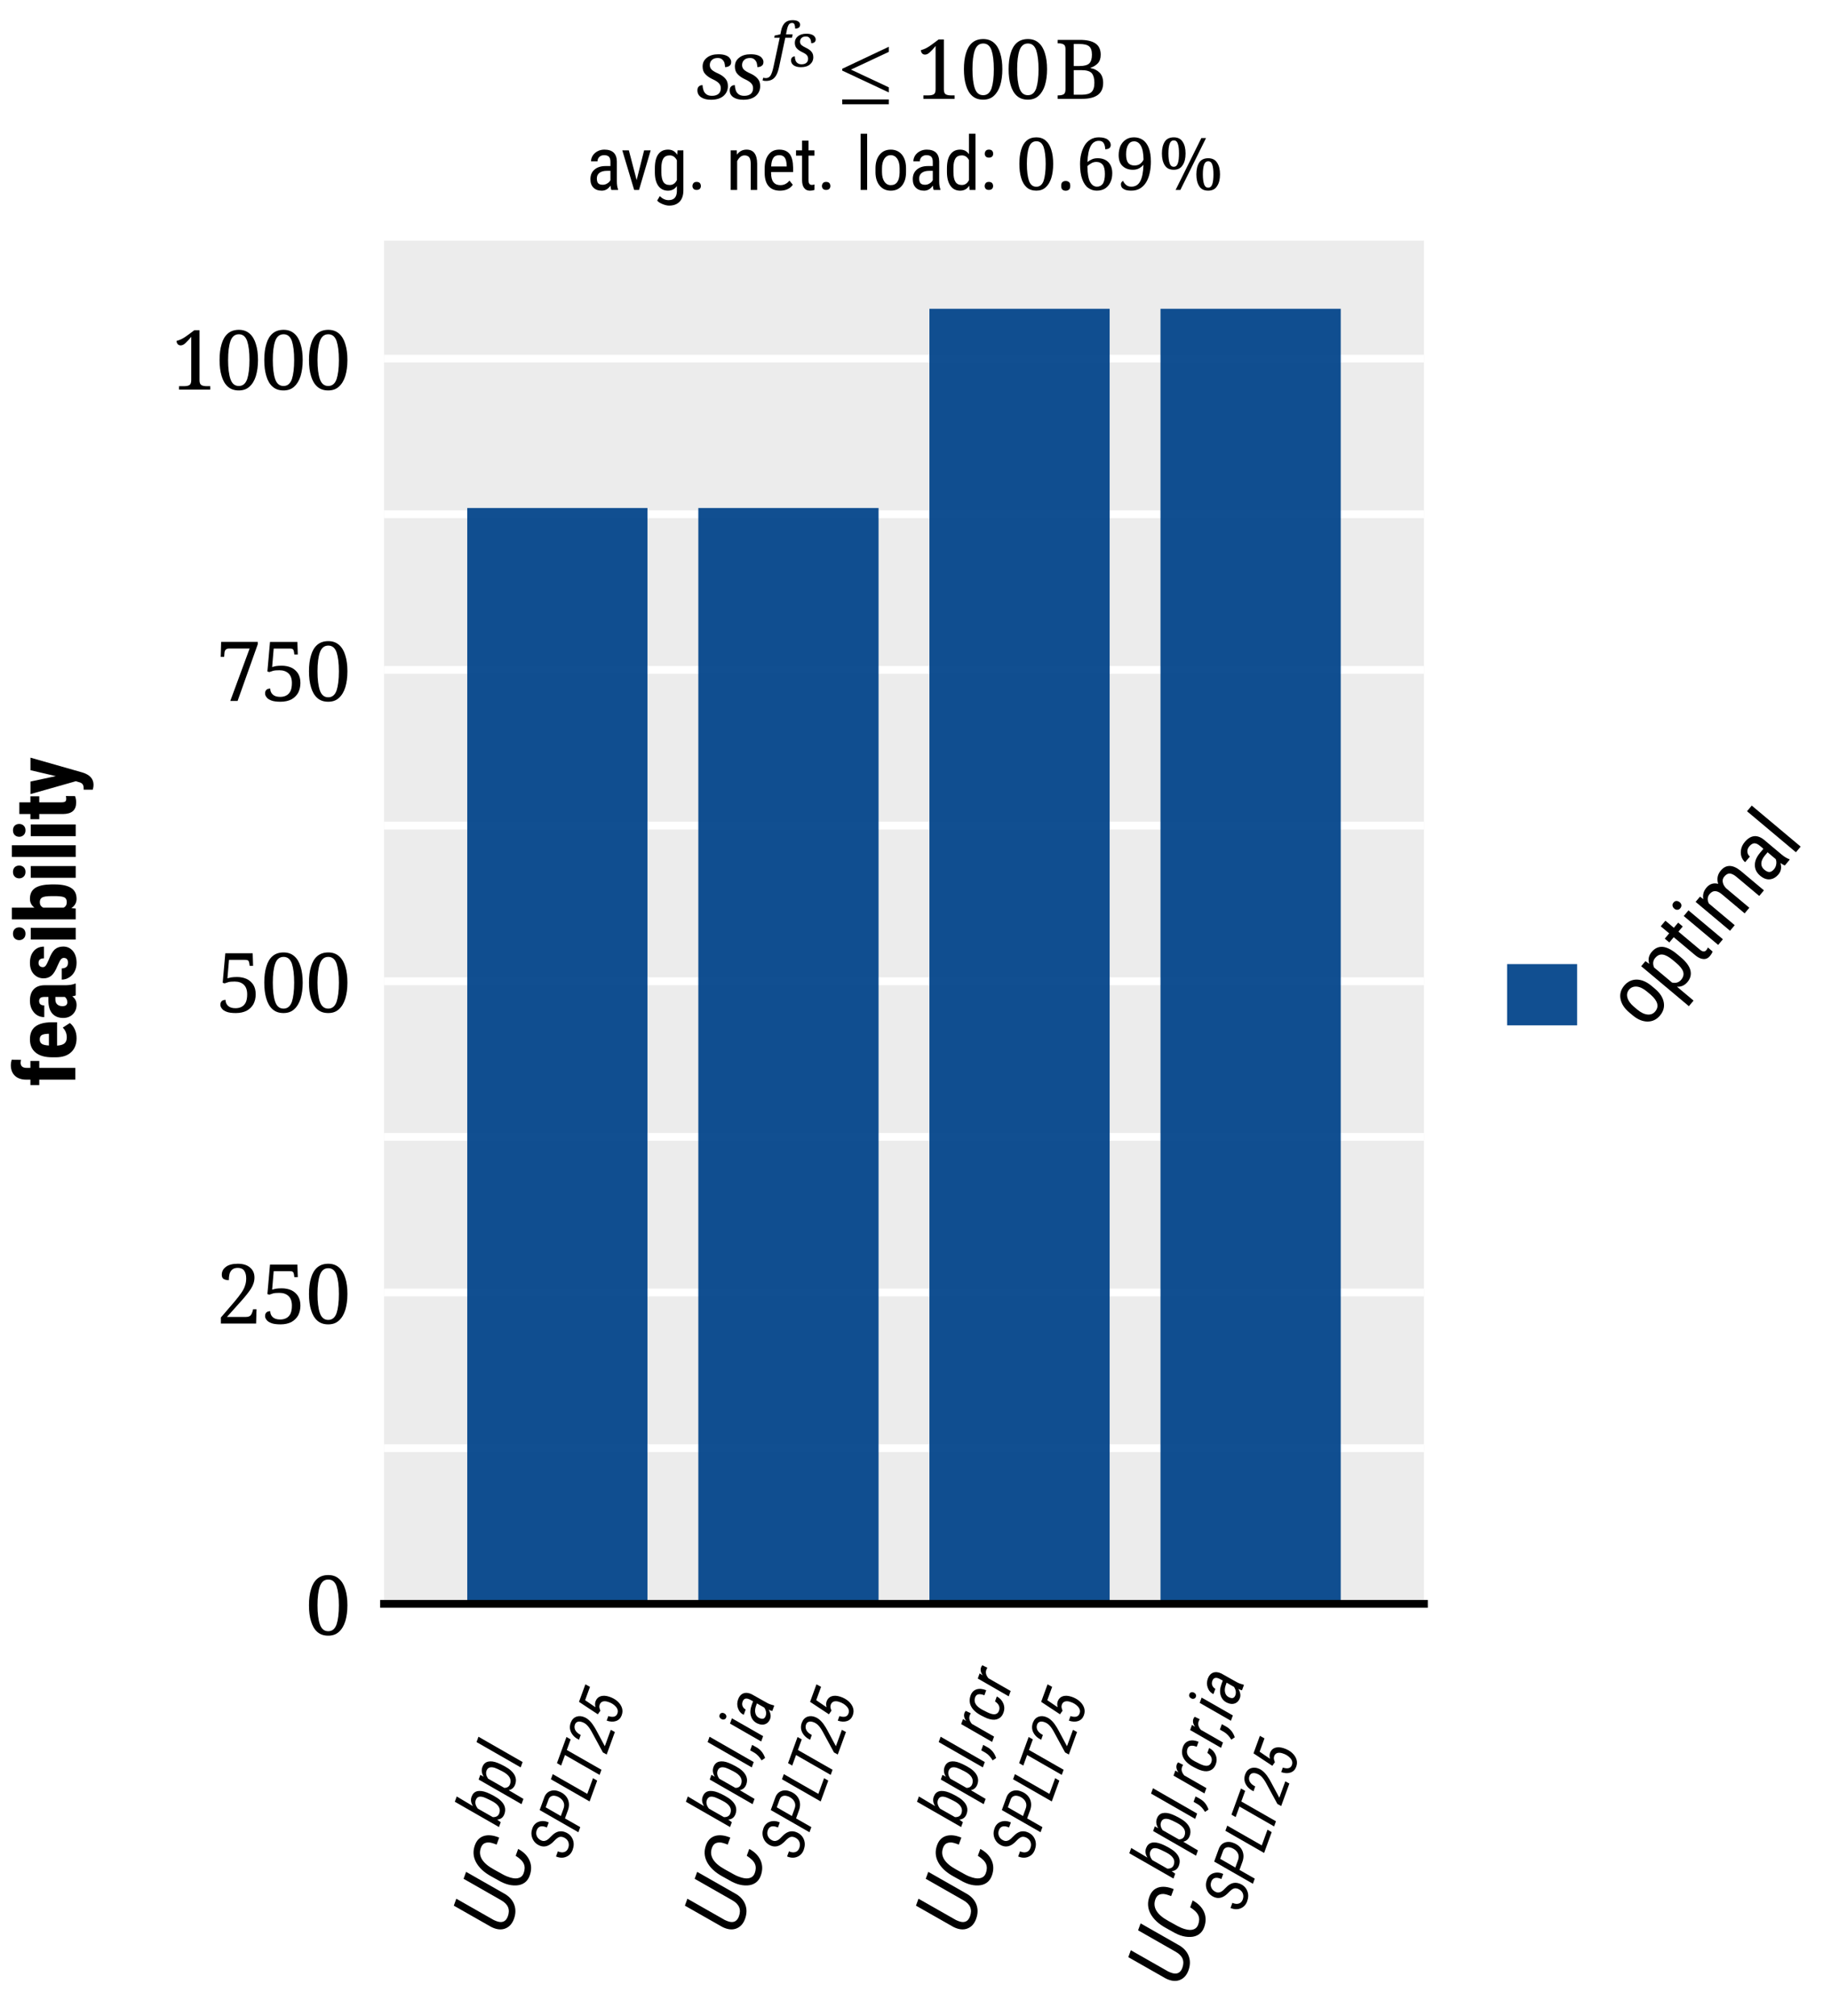 <?xml version="1.0" encoding="utf-8" standalone="no"?>
<!DOCTYPE svg PUBLIC "-//W3C//DTD SVG 1.1//EN"
  "http://www.w3.org/Graphics/SVG/1.1/DTD/svg11.dtd">
<svg xmlns:xlink="http://www.w3.org/1999/xlink" width="188.261pt" height="207.278pt" viewBox="0 0 188.261 207.278" xmlns="http://www.w3.org/2000/svg" version="1.1">
 <defs>
  <style type="text/css">*{stroke-linejoin: round; stroke-linecap: butt}</style>
 </defs>
 <g id="figure_1">
  <g id="patch_1">
   <path d="M 0 207.278 
L 188.261 207.278 
L 188.261 0 
L 0 0 
z
" style="fill: #ffffff"/>
  </g>
  <g id="axes_1">
   <g id="patch_2">
    <path d="M 39.487 164.928 
L 146.407 164.928 
L 146.407 24.744 
L 39.487 24.744 
z
" style="fill: #ececec"/>
   </g>
   <g id="matplotlib.axis_1">
    <g id="xtick_1">
     <g id="text_1">
      <!-- $\sgfs\leq\qty{100}{\byte}$ -->
      <g transform="translate(71.502 10.164) scale(0.09 -0.09)">
       <defs>
        <path id="NotoMathMI-41" d="M 1094 -64 
C 1466 -64 1754 20 1971 200 
C 2176 379 2285 609 2285 892 
C 2285 1116 2227 1290 2099 1431 
C 1978 1571 1805 1688 1594 1784 
C 1389 1873 1242 1963 1152 2046 
C 1056 2136 1011 2245 1011 2380 
C 1011 2521 1062 2643 1158 2733 
C 1254 2829 1395 2874 1568 2874 
C 1702 2874 1792 2848 1875 2778 
C 1946 2720 2010 2630 2042 2533 
C 2067 2437 2086 2329 2086 2233 
C 2221 2233 2317 2265 2394 2322 
C 2477 2380 2515 2469 2515 2591 
C 2515 2681 2490 2765 2419 2854 
C 2362 2944 2266 3008 2131 3059 
C 1997 3110 1830 3136 1619 3136 
C 1280 3136 1011 3059 806 2893 
C 602 2732 506 2527 506 2276 
C 506 2046 570 1866 698 1738 
C 826 1597 992 1482 1203 1385 
C 1414 1289 1562 1193 1651 1097 
C 1741 1001 1786 885 1786 750 
C 1786 571 1728 436 1619 346 
C 1510 256 1357 212 1165 212 
C 1005 212 877 244 781 313 
C 685 383 608 478 570 593 
C 531 708 506 828 506 962 
C 461 962 410 962 352 943 
C 294 918 237 879 205 828 
C 160 777 141 693 141 590 
C 141 385 230 225 403 109 
C 576 -6 806 -64 1094 -64 
z
" transform="scale(0.016)"/>
        <path id="NotoSerif-Italic-66" d="M -525 -1536 
C -294 -1536 -90 -1491 90 -1401 
C 269 -1312 422 -1157 550 -944 
C 678 -726 781 -424 864 -45 
L 1530 3088 
L 2246 3088 
L 2317 3456 
L 1606 3456 
L 1690 3870 
C 1741 4141 1811 4342 1894 4478 
C 1978 4608 2099 4672 2259 4672 
C 2394 4672 2483 4614 2522 4491 
C 2566 4374 2586 4233 2586 4070 
C 2758 4070 2886 4103 2982 4174 
C 3072 4245 3117 4349 3117 4491 
C 3117 4632 3046 4749 2906 4840 
C 2771 4924 2566 4969 2291 4969 
C 1939 4969 1670 4866 1472 4671 
C 1280 4465 1146 4180 1075 3813 
L 1005 3457 
L 390 3321 
L 352 3088 
L 934 3088 
L 262 -50 
C 166 -481 64 -783 -51 -964 
C -173 -1143 -333 -1233 -544 -1233 
C -589 -1233 -640 -1233 -704 -1220 
C -755 -1214 -806 -1201 -838 -1194 
L -896 -1486 
C -851 -1499 -794 -1511 -730 -1524 
C -653 -1530 -589 -1536 -525 -1536 
z
" transform="scale(0.016)"/>
        <path id="NotoSerif-Italic-73" d="M 1216 -64 
C 1626 -64 1946 32 2189 233 
C 2419 433 2541 684 2541 1001 
C 2541 1253 2470 1454 2330 1608 
C 2195 1763 2010 1893 1773 2003 
C 1549 2106 1389 2209 1280 2299 
C 1171 2404 1120 2520 1120 2668 
C 1120 2829 1178 2965 1286 3069 
C 1395 3172 1549 3223 1741 3223 
C 1888 3223 1997 3191 2086 3114 
C 2163 3049 2227 2959 2266 2842 
C 2298 2739 2317 2623 2317 2507 
C 2464 2507 2586 2539 2669 2610 
C 2752 2674 2797 2771 2797 2906 
C 2797 3003 2765 3101 2688 3198 
C 2624 3294 2515 3372 2368 3430 
C 2221 3488 2035 3520 1798 3520 
C 1421 3520 1126 3430 896 3248 
C 678 3068 563 2836 563 2557 
C 563 2299 634 2092 774 1950 
C 915 1795 1101 1666 1338 1556 
C 1574 1446 1741 1343 1837 1233 
C 1933 1124 1984 994 1984 846 
C 1984 646 1920 496 1798 400 
C 1677 297 1504 245 1293 245 
C 1120 245 973 284 870 361 
C 755 438 678 543 634 672 
C 589 801 563 943 563 1092 
C 512 1092 454 1079 397 1059 
C 333 1040 275 995 230 930 
C 186 872 160 781 160 665 
C 160 439 256 265 448 129 
C 640 0 896 -64 1216 -64 
z
" transform="scale(0.016)"/>
        <path id="txsys-14" d="M 3673 451 
L 3673 809 
L 1010 2057 
L 3673 3305 
L 3673 3664 
L 396 2115 
L 396 1987 
L 3673 451 
z
M 3673 -381 
L 3673 -42 
L 396 -42 
L 396 -381 
L 3673 -381 
z
" transform="scale(0.016)"/>
        <path id="NotoSerif-Regular-31" d="M 614 0 
L 3053 0 
L 3053 271 
L 2739 271 
C 2592 271 2470 297 2368 348 
C 2266 406 2214 536 2214 736 
L 2214 4640 
L 1805 4640 
L 1357 4303 
C 1146 4142 973 4031 832 3960 
C 685 3888 550 3837 422 3805 
C 422 3701 454 3618 512 3553 
C 570 3489 646 3456 742 3456 
C 870 3456 998 3521 1126 3644 
C 1261 3767 1408 3928 1568 4129 
L 1568 736 
C 1568 536 1517 406 1414 348 
C 1312 297 1190 271 1043 271 
L 614 271 
L 614 0 
z
" transform="scale(0.016)"/>
        <path id="NotoSerif-Regular-30" d="M 1792 -64 
C 2131 -64 2406 32 2624 232 
C 2848 432 3014 710 3123 1058 
C 3232 1419 3290 1833 3290 2310 
C 3290 2787 3238 3201 3123 3562 
C 3021 3910 2854 4189 2630 4382 
C 2406 4575 2131 4672 1798 4672 
C 1446 4672 1158 4575 934 4382 
C 710 4189 550 3917 448 3562 
C 339 3207 288 2794 288 2317 
C 288 1840 339 1419 448 1065 
C 550 710 710 432 934 232 
C 1158 32 1440 -64 1792 -64 
z
M 1792 284 
C 1478 284 1261 464 1139 820 
C 1018 1174 954 1671 954 2310 
C 954 2950 1018 3446 1139 3794 
C 1267 4150 1485 4324 1798 4324 
C 2106 4324 2317 4150 2445 3794 
C 2560 3446 2624 2950 2624 2310 
C 2624 1671 2560 1174 2445 820 
C 2317 464 2106 284 1792 284 
z
" transform="scale(0.016)"/>
        <path id="NotoSerif-Regular-42" d="M 243 0 
L 2150 0 
C 3245 0 3795 411 3795 1239 
C 3795 1580 3706 1850 3520 2042 
C 3334 2229 3098 2351 2810 2402 
L 2810 2428 
C 3034 2500 3226 2616 3379 2778 
C 3526 2934 3603 3154 3603 3446 
C 3603 3842 3469 4140 3200 4322 
C 2925 4516 2515 4608 1958 4608 
L 243 4608 
L 243 4337 
L 326 4337 
C 467 4337 589 4311 691 4259 
C 800 4208 851 4085 851 3898 
L 851 735 
C 851 535 800 406 698 348 
C 595 297 474 271 326 271 
L 243 271 
L 243 0 
z
M 1939 2563 
L 1498 2563 
L 1498 4285 
L 1926 4285 
C 2291 4285 2547 4227 2694 4104 
C 2842 3987 2918 3765 2918 3446 
C 2918 3135 2848 2907 2714 2771 
C 2573 2635 2317 2563 1939 2563 
z
M 2118 322 
L 1498 322 
L 1498 2240 
L 2131 2240 
C 2509 2240 2765 2156 2906 2003 
C 3040 1836 3110 1592 3110 1259 
C 3110 919 3034 675 2886 534 
C 2739 393 2483 322 2118 322 
z
" transform="scale(0.016)"/>
       </defs>
       <use xlink:href="#NotoMathMI-41" transform="scale(1.015)"/>
       <use xlink:href="#NotoMathMI-41" transform="translate(36.868 0) scale(1.015)"/>
       <use xlink:href="#NotoSerif-Italic-66" transform="translate(86.342 36.851) scale(0.667)"/>
       <use xlink:href="#NotoSerif-Italic-73" transform="translate(107.552 36.851) scale(0.667)"/>
       <use xlink:href="#txsys-14" transform="translate(161.285 0) scale(1.015)"/>
       <use xlink:href="#NotoSerif-Regular-31" transform="translate(251.456 0) scale(0.914)"/>
       <use xlink:href="#NotoSerif-Regular-30" transform="translate(302.53 0) scale(0.914)"/>
       <use xlink:href="#NotoSerif-Regular-30" transform="translate(353.605 0) scale(0.914)"/>
       <use xlink:href="#NotoSerif-Regular-42" transform="translate(410.319 0) scale(0.914)"/>
      </g>
      <!-- {\scalefont{.88}avg. net. load: $\qty{0.69}{\percent}$} -->
      <g transform="translate(60.277 19.532) scale(0.09 -0.09)">
       <defs>
        <path id="RobotoCondensed-Regular-61" d="M 2150 0 
L 2726 0 
L 2726 51 
C 2656 244 2624 469 2624 732 
L 2624 2441 
C 2618 2775 2528 3026 2349 3199 
C 2163 3373 1901 3456 1555 3456 
C 1344 3456 1152 3411 979 3321 
C 806 3231 666 3109 563 2954 
C 461 2794 410 2626 410 2453 
L 966 2453 
C 966 2601 1018 2730 1126 2833 
C 1229 2929 1363 2981 1530 2981 
C 1715 2981 1850 2936 1939 2851 
C 2029 2760 2074 2612 2074 2410 
L 2074 2048 
L 1664 2048 
C 1261 2048 941 1946 710 1746 
C 474 1547 358 1271 358 925 
C 358 610 442 373 614 199 
C 787 26 1024 -64 1331 -64 
C 1632 -64 1882 80 2080 372 
C 2093 198 2118 71 2150 0 
z
M 1414 443 
C 1229 443 1101 488 1024 572 
C 947 655 909 797 909 989 
C 909 1194 986 1354 1139 1470 
C 1286 1579 1498 1637 1760 1637 
L 2074 1637 
L 2074 835 
C 2016 726 1926 630 1805 559 
C 1683 482 1549 443 1414 443 
z
" transform="scale(0.016)"/>
        <path id="RobotoCondensed-Regular-76" d="M 1370 842 
L 704 3392 
L 141 3392 
L 1158 0 
L 1574 0 
L 2573 3392 
L 2010 3392 
L 1370 842 
z
" transform="scale(0.016)"/>
        <path id="RobotoCondensed-Regular-67" d="M 301 1850 
L 301 1471 
C 307 976 410 597 608 334 
C 806 71 1075 -64 1427 -64 
C 1754 -64 2010 71 2189 334 
L 2189 -114 
C 2176 -621 1939 -875 1478 -875 
C 1203 -875 954 -759 723 -531 
L 499 -914 
C 602 -1036 755 -1132 966 -1216 
C 1171 -1299 1357 -1344 1523 -1344 
C 1907 -1344 2208 -1229 2426 -1003 
C 2637 -778 2746 -456 2746 -38 
L 2746 3392 
L 2246 3392 
L 2214 3013 
C 2042 3308 1779 3456 1434 3456 
C 1062 3456 781 3321 589 3051 
C 397 2782 301 2383 301 1850 
z
M 858 1535 
L 858 1876 
C 858 2242 915 2518 1030 2698 
C 1139 2872 1325 2962 1581 2962 
C 1843 2962 2042 2820 2189 2544 
L 2189 848 
C 2054 565 1850 424 1574 424 
C 1318 424 1133 514 1024 694 
C 915 874 858 1156 858 1535 
z
" transform="scale(0.016)"/>
        <path id="RobotoCondensed-Regular-2e" d="M 448 334 
C 448 238 480 160 538 96 
C 595 32 685 0 806 0 
C 928 0 1018 32 1082 96 
C 1139 160 1171 238 1171 334 
C 1171 437 1139 520 1082 591 
C 1018 655 928 687 806 687 
C 685 687 595 655 538 584 
C 480 514 448 430 448 334 
z
" transform="scale(0.016)"/>
        <path id="RobotoCondensed-Regular-6e" d="M 934 3392 
L 410 3392 
L 410 0 
L 966 0 
L 966 2467 
C 1037 2615 1126 2730 1235 2827 
C 1344 2917 1466 2962 1600 2962 
C 1779 2962 1914 2904 2003 2795 
C 2086 2685 2131 2493 2131 2229 
L 2131 0 
L 2682 0 
L 2682 2255 
C 2675 3058 2368 3456 1773 3456 
C 1434 3456 1158 3315 947 3026 
L 934 3392 
z
" transform="scale(0.016)"/>
        <path id="RobotoCondensed-Regular-65" d="M 1619 -64 
C 2112 -64 2477 103 2720 443 
L 2432 799 
C 2323 663 2202 566 2080 509 
C 1958 443 1811 411 1651 411 
C 1395 411 1197 496 1062 664 
C 928 825 858 1090 858 1459 
L 858 1536 
L 2746 1536 
L 2746 1901 
C 2739 2432 2643 2829 2451 3078 
C 2253 3328 1958 3456 1562 3456 
C 1165 3456 858 3315 640 3026 
C 416 2737 307 2345 307 1837 
L 307 1426 
C 314 938 429 565 653 315 
C 877 64 1197 -64 1619 -64 
z
M 1562 2981 
C 1766 2981 1920 2911 2022 2776 
C 2125 2636 2182 2407 2195 2087 
L 2195 2011 
L 864 2011 
C 877 2343 941 2586 1050 2745 
C 1158 2905 1331 2981 1562 2981 
z
" transform="scale(0.016)"/>
        <path id="RobotoCondensed-Regular-74" d="M 1139 4224 
L 589 4224 
L 589 3392 
L 70 3392 
L 70 2942 
L 589 2942 
L 589 835 
C 589 546 646 328 762 173 
C 877 13 1043 -64 1261 -64 
C 1395 -64 1523 -45 1645 0 
L 1651 469 
C 1574 443 1498 430 1427 430 
C 1318 430 1248 469 1203 540 
C 1158 610 1139 707 1139 842 
L 1139 2942 
L 1645 2942 
L 1645 3392 
L 1139 3392 
L 1139 4224 
z
" transform="scale(0.016)"/>
        <path id="RobotoCondensed-Regular-6c" d="M 1011 0 
L 1011 4818 
L 454 4818 
L 454 0 
L 1011 0 
z
" transform="scale(0.016)"/>
        <path id="RobotoCondensed-Regular-6f" d="M 294 1857 
L 294 1484 
C 301 1009 429 630 666 353 
C 902 77 1216 -64 1606 -64 
C 2003 -64 2323 77 2560 366 
C 2797 655 2912 1041 2912 1535 
L 2912 1889 
C 2906 2371 2784 2756 2547 3039 
C 2310 3315 1990 3456 1600 3456 
C 1210 3456 890 3315 653 3026 
C 416 2737 294 2351 294 1857 
z
M 851 1535 
L 851 1857 
C 851 2203 922 2480 1056 2679 
C 1190 2878 1376 2981 1600 2981 
C 1830 2981 2016 2878 2157 2679 
C 2291 2480 2362 2203 2362 1857 
L 2362 1471 
C 2342 764 2093 411 1606 411 
C 1376 411 1190 514 1056 713 
C 922 912 851 1182 851 1535 
z
" transform="scale(0.016)"/>
        <path id="RobotoCondensed-Regular-64" d="M 294 1850 
L 294 1503 
C 301 1009 403 623 602 347 
C 800 71 1075 -64 1427 -64 
C 1766 -64 2022 80 2202 366 
L 2234 0 
L 2739 0 
L 2739 4818 
L 2182 4818 
L 2182 3065 
C 2003 3328 1754 3456 1427 3456 
C 1062 3456 787 3321 589 3045 
C 390 2769 294 2371 294 1850 
z
M 851 1535 
L 851 1876 
C 851 2242 909 2518 1024 2698 
C 1133 2872 1318 2962 1574 2962 
C 1837 2962 2042 2827 2182 2557 
L 2182 842 
C 2048 565 1843 424 1568 424 
C 1318 424 1133 514 1024 694 
C 909 874 851 1156 851 1535 
z
" transform="scale(0.016)"/>
        <path id="RobotoCondensed-Regular-3a" d="M 429 334 
C 429 238 461 160 518 96 
C 576 32 666 0 787 0 
C 909 0 998 32 1062 96 
C 1120 160 1152 238 1152 334 
C 1152 437 1120 520 1062 591 
C 998 655 909 687 787 687 
C 666 687 576 655 518 584 
C 461 514 429 430 429 334 
z
M 435 3103 
C 435 3006 467 2929 525 2865 
C 582 2801 672 2769 794 2769 
C 915 2769 1005 2801 1069 2865 
C 1126 2929 1158 3006 1158 3103 
C 1158 3206 1126 3289 1069 3360 
C 1005 3424 915 3456 794 3456 
C 672 3456 582 3424 525 3353 
C 467 3283 435 3199 435 3103 
z
" transform="scale(0.016)"/>
        <path id="NotoMathMI-93" d="M 717 -64 
C 813 -64 896 -39 973 19 
C 1050 76 1082 185 1082 326 
C 1082 473 1050 582 973 633 
C 896 691 813 716 717 716 
C 621 716 538 691 461 633 
C 390 582 358 473 358 326 
C 358 185 390 76 461 19 
C 538 -39 621 -64 717 -64 
z
" transform="scale(0.016)"/>
        <path id="NotoSerif-Regular-36" d="M 1875 -64 
C 2163 -64 2413 0 2618 130 
C 2822 266 2982 448 3085 682 
C 3200 915 3251 1181 3251 1487 
C 3251 1901 3136 2226 2906 2466 
C 2669 2699 2355 2816 1965 2816 
C 1754 2816 1574 2784 1434 2713 
C 1280 2642 1158 2565 1050 2481 
C 1069 3101 1165 3569 1331 3889 
C 1498 4202 1741 4363 2061 4363 
C 2266 4363 2413 4293 2496 4145 
C 2579 3998 2624 3826 2624 3615 
C 2950 3615 3117 3743 3117 3999 
C 3117 4172 3027 4332 2854 4467 
C 2682 4601 2413 4672 2061 4672 
C 1779 4672 1536 4608 1318 4479 
C 1114 4356 934 4182 800 3962 
C 666 3736 563 3485 493 3201 
C 422 2924 390 2626 390 2323 
C 390 1756 454 1297 589 942 
C 717 594 896 335 1114 181 
C 1344 13 1594 -64 1875 -64 
z
M 1894 290 
C 1638 290 1434 433 1280 712 
C 1133 992 1050 1461 1043 2110 
C 1126 2202 1242 2286 1382 2364 
C 1517 2449 1670 2487 1837 2487 
C 2086 2487 2272 2403 2406 2234 
C 2534 2065 2598 1792 2598 1421 
C 2598 1025 2534 739 2419 556 
C 2291 381 2118 290 1894 290 
z
" transform="scale(0.016)"/>
        <path id="NotoSerif-Regular-39" d="M 1453 -64 
C 1766 -64 2029 7 2253 149 
C 2470 284 2650 478 2790 716 
C 2925 954 3027 1231 3091 1541 
C 3155 1844 3187 2166 3187 2507 
C 3187 3016 3123 3429 2995 3745 
C 2867 4060 2688 4298 2470 4446 
C 2240 4595 1984 4672 1696 4672 
C 1408 4672 1165 4608 960 4467 
C 755 4339 602 4146 486 3915 
C 384 3671 326 3402 326 3094 
C 326 2664 442 2337 678 2119 
C 915 1901 1216 1792 1587 1792 
C 1811 1792 2003 1837 2157 1927 
C 2310 2018 2432 2121 2528 2231 
C 2509 1575 2413 1089 2240 771 
C 2074 453 1811 291 1459 291 
C 1261 291 1101 342 986 446 
C 864 551 774 668 717 804 
C 672 785 627 752 589 693 
C 544 642 525 577 525 494 
C 525 402 550 318 602 227 
C 659 150 755 79 890 20 
C 1024 -38 1216 -64 1453 -64 
z
M 1728 2173 
C 1478 2173 1293 2249 1171 2403 
C 1050 2556 986 2807 986 3158 
C 986 3536 1050 3824 1178 4016 
C 1299 4222 1472 4317 1696 4317 
C 1946 4317 2144 4190 2291 3934 
C 2445 3677 2528 3261 2534 2691 
C 2477 2556 2381 2435 2246 2326 
C 2112 2224 1939 2173 1728 2173 
z
" transform="scale(0.016)"/>
        <path id="NotoSerif-Regular-25" d="M 1338 1792 
C 1690 1792 1958 1922 2125 2194 
C 2304 2454 2387 2804 2387 3239 
C 2387 3673 2304 4023 2125 4283 
C 1958 4542 1696 4672 1344 4672 
C 973 4672 704 4542 538 4283 
C 371 4023 288 3673 288 3239 
C 288 2804 371 2454 538 2194 
C 704 1922 973 1792 1338 1792 
z
M 1504 0 
L 1926 0 
L 4205 4608 
L 3789 4608 
L 1504 0 
z
M 1338 2057 
C 1165 2057 1043 2161 973 2368 
C 902 2576 864 2869 864 3239 
C 864 3609 902 3894 973 4096 
C 1043 4297 1171 4401 1344 4401 
C 1517 4401 1638 4297 1702 4096 
C 1773 3894 1805 3609 1805 3239 
C 1805 2869 1773 2576 1702 2368 
C 1632 2161 1510 2057 1338 2057 
z
M 4397 -64 
C 4749 -64 5018 65 5184 338 
C 5363 597 5446 947 5446 1382 
C 5446 1817 5363 2168 5184 2427 
C 5018 2686 4755 2816 4403 2816 
C 4032 2816 3763 2686 3597 2427 
C 3430 2168 3347 1817 3347 1382 
C 3347 947 3430 597 3597 338 
C 3763 65 4032 -64 4397 -64 
z
M 4397 200 
C 4224 200 4102 304 4032 511 
C 3962 720 3923 1012 3923 1382 
C 3923 1753 3962 2039 4032 2240 
C 4102 2441 4230 2545 4403 2545 
C 4576 2545 4698 2441 4762 2240 
C 4832 2039 4864 1753 4864 1382 
C 4864 1012 4832 720 4762 511 
C 4691 304 4570 200 4397 200 
z
" transform="scale(0.016)"/>
       </defs>
       <use xlink:href="#RobotoCondensed-Regular-61" transform="scale(0.833)"/>
       <use xlink:href="#RobotoCondensed-Regular-76" transform="translate(39.312 0) scale(0.833)"/>
       <use xlink:href="#RobotoCondensed-Regular-67" transform="translate(74.376 0) scale(0.833)"/>
       <use xlink:href="#RobotoCondensed-Regular-2e" transform="translate(115.354 0) scale(0.833)"/>
       <use xlink:href="#RobotoCondensed-Regular-6e" transform="translate(159.513 0) scale(0.833)"/>
       <use xlink:href="#RobotoCondensed-Regular-65" transform="translate(199.741 0) scale(0.833)"/>
       <use xlink:href="#RobotoCondensed-Regular-74" transform="translate(238.72 0) scale(0.833)"/>
       <use xlink:href="#RobotoCondensed-Regular-2e" transform="translate(263.29 0) scale(0.833)"/>
       <use xlink:href="#RobotoCondensed-Regular-6c" transform="translate(307.449 0) scale(0.833)"/>
       <use xlink:href="#RobotoCondensed-Regular-6f" transform="translate(326.522 0) scale(0.833)"/>
       <use xlink:href="#RobotoCondensed-Regular-61" transform="translate(368.249 0) scale(0.833)"/>
       <use xlink:href="#RobotoCondensed-Regular-64" transform="translate(408.144 0) scale(0.833)"/>
       <use xlink:href="#RobotoCondensed-Regular-3a" transform="translate(449.455 0) scale(0.833)"/>
       <use xlink:href="#NotoSerif-Regular-30" transform="translate(491.115 0) scale(0.804)"/>
       <use xlink:href="#NotoMathMI-93" transform="translate(537.49 0) scale(0.893)"/>
       <use xlink:href="#NotoSerif-Regular-36" transform="translate(559.11 0) scale(0.804)"/>
       <use xlink:href="#NotoSerif-Regular-39" transform="translate(604.055 0) scale(0.804)"/>
       <use xlink:href="#NotoSerif-Regular-25" transform="translate(653.964 0) scale(0.804)"/>
      </g>
     </g>
    </g>
    <g id="xtick_2">
     <g id="text_2">
      <!-- \schedulermoobj[1]{UC}{bpl}{SPLT25} -->
      <g transform="translate(52.058 199.229) rotate(-70) scale(0.09 -0.09)">
       <defs>
        <path id="RobotoCondensed-Italic-55" d="M 3610 4544 
L 3053 4544 
L 2502 1320 
C 2451 1020 2342 798 2182 652 
C 2016 505 1798 435 1536 435 
C 1146 435 934 624 902 996 
C 896 1105 896 1219 909 1341 
L 1453 4544 
L 896 4544 
L 352 1342 
C 301 914 378 569 589 320 
C 800 70 1101 -64 1504 -64 
C 1926 -64 2278 57 2560 312 
C 2835 560 3008 911 3066 1351 
L 3610 4544 
z
" transform="scale(0.016)"/>
        <path id="RobotoCondensed-Italic-43" d="M 3149 1443 
L 2598 1443 
C 2515 1068 2394 803 2227 650 
C 2061 497 1843 428 1568 428 
C 1376 428 1222 498 1114 640 
C 998 775 934 981 915 1258 
C 902 1437 909 1634 941 1851 
L 1069 2658 
C 1146 3148 1286 3511 1491 3760 
C 1696 4002 1952 4116 2266 4116 
C 2426 4116 2554 4078 2650 4001 
C 2746 3917 2810 3814 2854 3679 
C 2893 3545 2906 3345 2899 3082 
L 3462 3082 
C 3482 3563 3386 3935 3187 4204 
C 2982 4474 2688 4608 2298 4608 
C 1830 4608 1440 4441 1126 4097 
C 813 3751 602 3266 506 2646 
L 378 1847 
C 358 1706 352 1560 352 1413 
C 358 1131 410 876 506 646 
C 602 415 736 244 909 122 
C 1082 0 1293 -64 1536 -64 
C 1971 -64 2330 63 2618 335 
C 2906 608 3078 975 3149 1443 
z
" transform="scale(0.016)"/>
        <path id="RobotoCondensed-Italic-62" d="M 1421 -64 
C 1933 -64 2304 205 2528 756 
C 2611 956 2669 1193 2714 1469 
C 2758 1744 2784 1988 2790 2212 
C 2797 2616 2726 2930 2579 3141 
C 2432 3353 2208 3456 1914 3456 
C 1600 3456 1331 3317 1107 3021 
L 1446 4800 
L 909 4800 
L 77 0 
L 570 0 
L 685 403 
C 832 93 1075 -64 1421 -64 
z
M 2259 2340 
C 2266 2218 2240 1953 2195 1561 
C 2150 1162 2048 872 1901 692 
C 1754 505 1555 422 1312 422 
C 1050 422 864 578 768 879 
L 1043 2502 
C 1242 2817 1478 2970 1741 2970 
C 1901 2970 2029 2919 2118 2822 
C 2202 2720 2253 2559 2259 2340 
z
" transform="scale(0.016)"/>
        <path id="RobotoCondensed-Italic-70" d="M 1414 -64 
C 1926 -64 2298 211 2528 768 
C 2611 967 2669 1210 2714 1504 
C 2758 1792 2778 2029 2784 2208 
C 2797 2599 2726 2906 2579 3130 
C 2432 3347 2208 3456 1907 3456 
C 1587 3456 1312 3311 1082 3014 
L 1146 3385 
L 666 3385 
L -147 -1280 
L 390 -1280 
L 691 332 
C 851 75 1094 -64 1414 -64 
z
M 2246 2336 
C 2253 2188 2234 1921 2182 1532 
C 2131 1143 2029 862 1875 677 
C 1715 492 1517 409 1274 409 
C 1024 409 851 541 755 799 
L 1056 2561 
C 1248 2829 1466 2963 1715 2963 
C 2042 2963 2214 2757 2246 2336 
z
" transform="scale(0.016)"/>
        <path id="RobotoCondensed-Italic-6c" d="M 659 0 
L 1491 4800 
L 947 4800 
L 115 0 
L 659 0 
z
" transform="scale(0.016)"/>
        <path id="RobotoCondensed-Italic-53" d="M 2291 1181 
C 2259 946 2170 760 2010 627 
C 1850 493 1658 429 1434 429 
C 1190 429 1011 512 890 673 
C 768 834 717 1047 736 1317 
L 173 1317 
C 154 915 256 588 486 332 
C 717 71 1024 -64 1402 -64 
C 1805 -64 2138 44 2406 280 
C 2675 516 2822 815 2854 1185 
C 2886 1618 2752 1962 2438 2217 
C 2298 2332 2106 2440 1856 2549 
C 1606 2650 1427 2765 1331 2899 
C 1229 3027 1190 3173 1210 3345 
C 1235 3580 1325 3766 1478 3906 
C 1626 4046 1818 4116 2042 4116 
C 2266 4116 2426 4039 2534 3891 
C 2643 3737 2682 3518 2662 3228 
L 3219 3228 
C 3251 3619 3155 3947 2944 4210 
C 2733 4474 2438 4608 2074 4608 
C 1696 4608 1370 4494 1101 4251 
C 832 4009 685 3703 653 3340 
C 621 2952 755 2633 1056 2379 
C 1197 2257 1402 2137 1670 2021 
C 1939 1901 2118 1780 2202 1652 
C 2285 1525 2310 1366 2291 1181 
z
" transform="scale(0.016)"/>
        <path id="RobotoCondensed-Italic-50" d="M 1018 1792 
L 1901 1792 
C 2330 1792 2682 1920 2957 2170 
C 3232 2419 3386 2765 3424 3200 
C 3456 3591 3373 3917 3174 4167 
C 2970 4416 2682 4544 2310 4544 
L 934 4544 
L 147 0 
L 710 0 
L 1018 1792 
z
M 1101 2279 
L 1414 4057 
L 2298 4057 
C 2458 4057 2592 3999 2688 3903 
C 2784 3807 2848 3673 2867 3500 
C 2893 3302 2867 3098 2797 2899 
C 2726 2701 2611 2547 2464 2439 
C 2310 2330 2131 2279 1926 2279 
L 1101 2279 
z
" transform="scale(0.016)"/>
        <path id="RobotoCondensed-Italic-4c" d="M 800 493 
L 1498 4544 
L 934 4544 
L 147 0 
L 2438 0 
L 2528 493 
L 800 493 
z
" transform="scale(0.016)"/>
        <path id="RobotoCondensed-Italic-54" d="M 3437 4032 
L 3520 4524 
L 646 4524 
L 557 4032 
L 1715 4032 
L 1011 -32 
L 1574 -32 
L 2272 4032 
L 3437 4032 
z
" transform="scale(0.016)"/>
        <path id="RobotoCondensed-Italic-32" d="M 2534 0 
L 2605 474 
L 800 474 
L 2042 1862 
L 2266 2125 
C 2643 2586 2854 3014 2893 3418 
C 2925 3757 2848 4045 2669 4269 
C 2483 4493 2227 4608 1901 4614 
C 1523 4621 1203 4499 954 4237 
C 704 3974 557 3630 512 3207 
L 1043 3214 
C 1075 3508 1165 3738 1312 3904 
C 1459 4064 1645 4147 1869 4141 
C 2003 4134 2112 4090 2195 3994 
C 2278 3898 2323 3770 2336 3610 
C 2355 3379 2317 3162 2221 2957 
C 2125 2752 1971 2528 1760 2285 
L 128 442 
L 58 0 
L 2534 0 
z
" transform="scale(0.016)"/>
        <path id="RobotoCondensed-Italic-35" d="M 634 2282 
L 1075 2161 
C 1197 2269 1299 2345 1389 2390 
C 1478 2428 1574 2448 1670 2441 
C 1830 2435 1952 2371 2048 2257 
C 2138 2135 2189 1976 2202 1779 
C 2227 1403 2163 1085 2016 811 
C 1869 537 1658 403 1389 410 
C 1037 416 851 684 832 1199 
L 333 1199 
C 339 816 435 510 621 281 
C 806 51 1050 -64 1357 -70 
C 1632 -77 1882 -6 2093 153 
C 2304 313 2470 536 2592 829 
C 2707 1122 2758 1448 2746 1799 
C 2733 2150 2650 2430 2490 2641 
C 2330 2851 2112 2953 1830 2960 
C 1632 2966 1434 2896 1235 2761 
L 1555 4013 
L 3021 4013 
L 3104 4550 
L 1178 4550 
L 634 2282 
z
" transform="scale(0.016)"/>
       </defs>
       <use xlink:href="#RobotoCondensed-Italic-55" transform="scale(0.946)"/>
       <use xlink:href="#RobotoCondensed-Italic-43" transform="translate(51.96 0) scale(0.946)"/>
       <use xlink:href="#RobotoCondensed-Italic-62" transform="translate(114.686 51.008) scale(0.746)"/>
       <use xlink:href="#RobotoCondensed-Italic-70" transform="translate(150.726 51.008) scale(0.746)"/>
       <use xlink:href="#RobotoCondensed-Italic-6c" transform="translate(186.767 51.008) scale(0.746)"/>
       <use xlink:href="#RobotoCondensed-Italic-53" transform="translate(104.393 -36.289) scale(0.691)"/>
       <use xlink:href="#RobotoCondensed-Italic-50" transform="translate(139.422 -36.289) scale(0.691)"/>
       <use xlink:href="#RobotoCondensed-Italic-4c" transform="translate(176.869 -36.289) scale(0.691)"/>
       <use xlink:href="#RobotoCondensed-Italic-54" transform="translate(199.738 -36.289) scale(0.691)"/>
       <use xlink:href="#RobotoCondensed-Italic-32" transform="translate(234.905 -36.289) scale(0.691)"/>
       <use xlink:href="#RobotoCondensed-Italic-35" transform="translate(268.275 -36.289) scale(0.691)"/>
      </g>
     </g>
    </g>
    <g id="xtick_3">
     <g id="text_3">
      <!-- \schedulermoobj[1]{UC}{bpl,ia}{SPLT25} -->
      <g transform="translate(75.818 199.229) rotate(-70) scale(0.09 -0.09)">
       <defs>
        <path id="RobotoCondensed-Italic-2c" d="M -26 -890 
C 365 -583 595 -192 666 281 
L 730 704 
L 179 704 
L 96 230 
C 38 -58 -109 -352 -352 -653 
L -26 -890 
z
" transform="scale(0.016)"/>
        <path id="RobotoCondensed-Italic-69" d="M 659 0 
L 1242 3392 
L 704 3392 
L 115 0 
L 659 0 
z
M 826 4269 
C 819 4171 851 4092 909 4027 
C 966 3962 1037 3929 1126 3936 
C 1222 3936 1293 3969 1350 4040 
C 1408 4105 1434 4183 1440 4275 
C 1446 4371 1421 4455 1363 4519 
C 1306 4583 1229 4615 1139 4608 
C 1043 4608 973 4575 915 4510 
C 858 4439 832 4361 826 4269 
z
" transform="scale(0.016)"/>
        <path id="RobotoCondensed-Italic-61" d="M 1805 0 
L 2349 0 
L 2355 51 
L 2336 398 
C 2336 508 2342 616 2362 739 
L 2637 2409 
C 2669 2736 2598 2993 2438 3180 
C 2272 3367 2035 3456 1734 3456 
C 1421 3456 1146 3360 915 3168 
C 678 2970 550 2732 525 2444 
L 1062 2444 
C 1088 2606 1158 2736 1267 2833 
C 1376 2930 1510 2976 1677 2976 
C 1997 2976 2138 2788 2099 2412 
L 2048 2048 
L 1670 2048 
C 1242 2048 890 1946 627 1736 
C 358 1525 211 1244 192 893 
C 173 606 243 370 397 197 
C 550 26 762 -64 1030 -64 
C 1306 -64 1568 83 1805 371 
L 1792 186 
C 1786 128 1792 64 1805 0 
z
M 1139 435 
C 902 435 774 537 749 746 
C 730 904 749 1055 819 1195 
C 890 1328 1005 1435 1171 1518 
C 1331 1593 1523 1632 1734 1632 
L 1984 1632 
L 1843 830 
C 1645 569 1408 435 1139 435 
z
" transform="scale(0.016)"/>
       </defs>
       <use xlink:href="#RobotoCondensed-Italic-55" transform="scale(0.946)"/>
       <use xlink:href="#RobotoCondensed-Italic-43" transform="translate(51.96 0) scale(0.946)"/>
       <use xlink:href="#RobotoCondensed-Italic-62" transform="translate(114.686 51.008) scale(0.746)"/>
       <use xlink:href="#RobotoCondensed-Italic-70" transform="translate(150.726 51.008) scale(0.746)"/>
       <use xlink:href="#RobotoCondensed-Italic-6c" transform="translate(186.767 51.008) scale(0.746)"/>
       <use xlink:href="#RobotoCondensed-Italic-2c" transform="translate(203.705 51.008) scale(0.746)"/>
       <use xlink:href="#RobotoCondensed-Italic-69" transform="translate(218.255 51.008) scale(0.746)"/>
       <use xlink:href="#RobotoCondensed-Italic-61" transform="translate(235.193 51.008) scale(0.746)"/>
       <use xlink:href="#RobotoCondensed-Italic-53" transform="translate(104.393 -36.289) scale(0.691)"/>
       <use xlink:href="#RobotoCondensed-Italic-50" transform="translate(139.422 -36.289) scale(0.691)"/>
       <use xlink:href="#RobotoCondensed-Italic-4c" transform="translate(176.869 -36.289) scale(0.691)"/>
       <use xlink:href="#RobotoCondensed-Italic-54" transform="translate(199.738 -36.289) scale(0.691)"/>
       <use xlink:href="#RobotoCondensed-Italic-32" transform="translate(234.905 -36.289) scale(0.691)"/>
       <use xlink:href="#RobotoCondensed-Italic-35" transform="translate(268.275 -36.289) scale(0.691)"/>
      </g>
     </g>
    </g>
    <g id="xtick_4">
     <g id="text_4">
      <!-- \schedulermoobj[1]{UC}{bpl,rcr}{SPLT25} -->
      <g transform="translate(99.578 199.229) rotate(-70) scale(0.09 -0.09)">
       <defs>
        <path id="RobotoCondensed-Italic-72" d="M 1946 2854 
L 2003 3392 
C 1901 3424 1824 3437 1773 3437 
C 1523 3437 1306 3305 1107 3027 
L 1184 3366 
L 659 3366 
L 70 0 
L 614 0 
L 1030 2408 
C 1210 2721 1434 2880 1709 2880 
C 1779 2880 1856 2873 1946 2854 
z
" transform="scale(0.016)"/>
        <path id="RobotoCondensed-Italic-63" d="M 1293 403 
C 954 403 774 610 755 1020 
C 742 1180 768 1487 832 1927 
C 934 2637 1229 2989 1722 2989 
C 2054 2989 2214 2732 2202 2223 
L 2714 2223 
C 2726 2598 2650 2894 2477 3120 
C 2304 3340 2061 3456 1747 3456 
C 1344 3456 1011 3322 762 3045 
C 506 2770 346 2366 275 1834 
L 237 1495 
C 211 1308 211 1116 230 930 
C 262 616 371 373 550 199 
C 723 26 960 -64 1261 -64 
C 1574 -64 1850 37 2086 253 
C 2317 462 2458 735 2502 1065 
L 1997 1065 
C 1946 855 1862 690 1741 575 
C 1619 460 1472 403 1293 403 
z
" transform="scale(0.016)"/>
       </defs>
       <use xlink:href="#RobotoCondensed-Italic-55" transform="scale(0.946)"/>
       <use xlink:href="#RobotoCondensed-Italic-43" transform="translate(51.96 0) scale(0.946)"/>
       <use xlink:href="#RobotoCondensed-Italic-62" transform="translate(114.686 51.008) scale(0.746)"/>
       <use xlink:href="#RobotoCondensed-Italic-70" transform="translate(150.726 51.008) scale(0.746)"/>
       <use xlink:href="#RobotoCondensed-Italic-6c" transform="translate(186.767 51.008) scale(0.746)"/>
       <use xlink:href="#RobotoCondensed-Italic-2c" transform="translate(203.705 51.008) scale(0.746)"/>
       <use xlink:href="#RobotoCondensed-Italic-72" transform="translate(218.255 51.008) scale(0.746)"/>
       <use xlink:href="#RobotoCondensed-Italic-63" transform="translate(239.894 51.008) scale(0.746)"/>
       <use xlink:href="#RobotoCondensed-Italic-72" transform="translate(273.696 51.008) scale(0.746)"/>
       <use xlink:href="#RobotoCondensed-Italic-53" transform="translate(104.393 -36.289) scale(0.691)"/>
       <use xlink:href="#RobotoCondensed-Italic-50" transform="translate(139.422 -36.289) scale(0.691)"/>
       <use xlink:href="#RobotoCondensed-Italic-4c" transform="translate(176.869 -36.289) scale(0.691)"/>
       <use xlink:href="#RobotoCondensed-Italic-54" transform="translate(199.738 -36.289) scale(0.691)"/>
       <use xlink:href="#RobotoCondensed-Italic-32" transform="translate(234.905 -36.289) scale(0.691)"/>
       <use xlink:href="#RobotoCondensed-Italic-35" transform="translate(268.275 -36.289) scale(0.691)"/>
      </g>
     </g>
    </g>
    <g id="xtick_5">
     <g id="text_5">
      <!-- \schedulermoobj[1]{UC}{bpl,rcr,ia}{SPLT25} -->
      <g transform="translate(121.41 204.526) rotate(-70) scale(0.09 -0.09)">
       <use xlink:href="#RobotoCondensed-Italic-55" transform="scale(0.946)"/>
       <use xlink:href="#RobotoCondensed-Italic-43" transform="translate(51.96 0) scale(0.946)"/>
       <use xlink:href="#RobotoCondensed-Italic-62" transform="translate(114.686 51.008) scale(0.746)"/>
       <use xlink:href="#RobotoCondensed-Italic-70" transform="translate(150.726 51.008) scale(0.746)"/>
       <use xlink:href="#RobotoCondensed-Italic-6c" transform="translate(186.767 51.008) scale(0.746)"/>
       <use xlink:href="#RobotoCondensed-Italic-2c" transform="translate(203.705 51.008) scale(0.746)"/>
       <use xlink:href="#RobotoCondensed-Italic-72" transform="translate(218.255 51.008) scale(0.746)"/>
       <use xlink:href="#RobotoCondensed-Italic-63" transform="translate(239.894 51.008) scale(0.746)"/>
       <use xlink:href="#RobotoCondensed-Italic-72" transform="translate(273.696 51.008) scale(0.746)"/>
       <use xlink:href="#RobotoCondensed-Italic-2c" transform="translate(291.53 51.008) scale(0.746)"/>
       <use xlink:href="#RobotoCondensed-Italic-69" transform="translate(306.08 51.008) scale(0.746)"/>
       <use xlink:href="#RobotoCondensed-Italic-61" transform="translate(323.018 51.008) scale(0.746)"/>
       <use xlink:href="#RobotoCondensed-Italic-53" transform="translate(104.393 -36.289) scale(0.691)"/>
       <use xlink:href="#RobotoCondensed-Italic-50" transform="translate(139.422 -36.289) scale(0.691)"/>
       <use xlink:href="#RobotoCondensed-Italic-4c" transform="translate(176.869 -36.289) scale(0.691)"/>
       <use xlink:href="#RobotoCondensed-Italic-54" transform="translate(199.738 -36.289) scale(0.691)"/>
       <use xlink:href="#RobotoCondensed-Italic-32" transform="translate(234.905 -36.289) scale(0.691)"/>
       <use xlink:href="#RobotoCondensed-Italic-35" transform="translate(268.275 -36.289) scale(0.691)"/>
      </g>
     </g>
    </g>
   </g>
   <g id="matplotlib.axis_2">
    <g id="ytick_1">
     <g id="line2d_1">
      <path d="M 39.487 164.928 
L 146.407 164.928 
" clip-path="url(#p2a3868e514)" style="fill: none; stroke: #ffffff; stroke-width: 0.8; stroke-linecap: round"/>
     </g>
     <g id="text_6">
      <!-- $0$ -->
      <g transform="translate(31.39 168.118) scale(0.09 -0.09)">
       <use xlink:href="#NotoSerif-Regular-30" transform="scale(0.914)"/>
      </g>
     </g>
    </g>
    <g id="ytick_2">
     <g id="line2d_2">
      <path d="M 39.487 132.915 
L 146.407 132.915 
" clip-path="url(#p2a3868e514)" style="fill: none; stroke: #ffffff; stroke-width: 0.8; stroke-linecap: round"/>
     </g>
     <g id="text_7">
      <!-- $250$ -->
      <g transform="translate(22.197 136.105) scale(0.09 -0.09)">
       <defs>
        <path id="NotoSerif-Regular-32" d="M 390 0 
L 3142 0 
L 3174 1116 
L 2906 1116 
L 2880 1000 
C 2848 878 2803 761 2733 664 
C 2662 567 2534 516 2342 516 
L 864 516 
L 1946 1723 
C 2285 2097 2547 2426 2733 2710 
C 2918 3000 3014 3291 3014 3594 
C 3014 3923 2899 4182 2669 4375 
C 2438 4575 2118 4672 1715 4672 
C 1299 4672 986 4588 781 4427 
C 563 4266 461 4060 461 3807 
C 461 3646 512 3536 621 3472 
C 730 3420 858 3388 1011 3388 
C 1011 3562 1030 3717 1062 3859 
C 1101 4008 1171 4124 1274 4214 
C 1376 4305 1523 4350 1715 4350 
C 1939 4350 2106 4272 2214 4124 
C 2317 3976 2368 3775 2368 3530 
C 2368 3330 2342 3143 2278 2969 
C 2227 2794 2131 2607 1997 2413 
C 1862 2214 1683 1981 1459 1716 
L 390 471 
L 390 0 
z
" transform="scale(0.016)"/>
        <path id="NotoSerif-Regular-35" d="M 1562 -64 
C 1888 -64 2170 0 2400 115 
C 2630 243 2803 411 2931 629 
C 3046 853 3110 1109 3110 1399 
C 3110 1700 3046 1950 2918 2155 
C 2790 2348 2618 2502 2394 2605 
C 2176 2700 1926 2752 1651 2752 
C 1466 2752 1306 2739 1184 2720 
C 1062 2694 966 2668 902 2649 
L 1024 4092 
L 2266 4092 
C 2400 4092 2490 4072 2534 4026 
C 2573 3981 2598 3916 2611 3824 
L 2637 3628 
L 2906 3628 
L 2874 4608 
L 736 4608 
L 531 2301 
L 685 2256 
C 768 2288 864 2320 973 2352 
C 1082 2385 1248 2397 1472 2397 
C 1766 2397 2003 2315 2176 2154 
C 2355 1988 2445 1737 2445 1399 
C 2445 1130 2406 918 2330 758 
C 2246 598 2138 489 1997 418 
C 1862 348 1702 316 1530 316 
C 1267 316 1075 380 947 502 
C 819 623 755 777 755 963 
C 621 963 518 931 448 860 
C 384 797 352 706 352 584 
C 352 488 384 391 461 296 
C 525 192 653 109 826 39 
C 998 -32 1248 -64 1562 -64 
z
" transform="scale(0.016)"/>
       </defs>
       <use xlink:href="#NotoSerif-Regular-32" transform="scale(0.914)"/>
       <use xlink:href="#NotoSerif-Regular-35" transform="translate(51.074 0) scale(0.914)"/>
       <use xlink:href="#NotoSerif-Regular-30" transform="translate(102.149 0) scale(0.914)"/>
      </g>
     </g>
    </g>
    <g id="ytick_3">
     <g id="line2d_3">
      <path d="M 39.487 100.902 
L 146.407 100.902 
" clip-path="url(#p2a3868e514)" style="fill: none; stroke: #ffffff; stroke-width: 0.8; stroke-linecap: round"/>
     </g>
     <g id="text_8">
      <!-- $500$ -->
      <g transform="translate(22.197 104.092) scale(0.09 -0.09)">
       <use xlink:href="#NotoSerif-Regular-35" transform="scale(0.914)"/>
       <use xlink:href="#NotoSerif-Regular-30" transform="translate(51.074 0) scale(0.914)"/>
       <use xlink:href="#NotoSerif-Regular-30" transform="translate(102.149 0) scale(0.914)"/>
      </g>
     </g>
    </g>
    <g id="ytick_4">
     <g id="line2d_4">
      <path d="M 39.487 68.889 
L 146.407 68.889 
" clip-path="url(#p2a3868e514)" style="fill: none; stroke: #ffffff; stroke-width: 0.8; stroke-linecap: round"/>
     </g>
     <g id="text_9">
      <!-- $750$ -->
      <g transform="translate(22.197 72.079) scale(0.09 -0.09)">
       <defs>
        <path id="NotoSerif-Regular-37" d="M 1126 0 
L 1696 0 
L 3270 4425 
L 3270 4612 
L 410 4612 
L 378 3444 
L 646 3444 
L 672 3766 
C 691 3986 819 4096 1043 4096 
L 2637 4096 
L 1126 0 
z
" transform="scale(0.016)"/>
       </defs>
       <use xlink:href="#NotoSerif-Regular-37" transform="scale(0.914)"/>
       <use xlink:href="#NotoSerif-Regular-35" transform="translate(51.074 0) scale(0.914)"/>
       <use xlink:href="#NotoSerif-Regular-30" transform="translate(102.149 0) scale(0.914)"/>
      </g>
     </g>
    </g>
    <g id="ytick_5">
     <g id="line2d_5">
      <path d="M 39.487 36.876 
L 146.407 36.876 
" clip-path="url(#p2a3868e514)" style="fill: none; stroke: #ffffff; stroke-width: 0.8; stroke-linecap: round"/>
     </g>
     <g id="text_10">
      <!-- $1000$ -->
      <g transform="translate(17.6 40.066) scale(0.09 -0.09)">
       <use xlink:href="#NotoSerif-Regular-31" transform="scale(0.914)"/>
       <use xlink:href="#NotoSerif-Regular-30" transform="translate(51.074 0) scale(0.914)"/>
       <use xlink:href="#NotoSerif-Regular-30" transform="translate(102.149 0) scale(0.914)"/>
       <use xlink:href="#NotoSerif-Regular-30" transform="translate(153.223 0) scale(0.914)"/>
      </g>
     </g>
    </g>
    <g id="ytick_6">
     <g id="line2d_6">
      <path d="M 39.487 148.922 
L 146.407 148.922 
" clip-path="url(#p2a3868e514)" style="fill: none; stroke: #ffffff; stroke-width: 0.8; stroke-linecap: round"/>
     </g>
    </g>
    <g id="ytick_7">
     <g id="line2d_7">
      <path d="M 39.487 116.909 
L 146.407 116.909 
" clip-path="url(#p2a3868e514)" style="fill: none; stroke: #ffffff; stroke-width: 0.8; stroke-linecap: round"/>
     </g>
    </g>
    <g id="ytick_8">
     <g id="line2d_8">
      <path d="M 39.487 84.896 
L 146.407 84.896 
" clip-path="url(#p2a3868e514)" style="fill: none; stroke: #ffffff; stroke-width: 0.8; stroke-linecap: round"/>
     </g>
    </g>
    <g id="ytick_9">
     <g id="line2d_9">
      <path d="M 39.487 52.882 
L 146.407 52.882 
" clip-path="url(#p2a3868e514)" style="fill: none; stroke: #ffffff; stroke-width: 0.8; stroke-linecap: round"/>
     </g>
    </g>
    <g id="text_11">
     <!-- {\bfseries\mathversion{bold}feasibility} -->
     <g transform="translate(7.786 111.74) rotate(-90) scale(0.09 -0.09)">
      <defs>
       <path id="RobotoCondensed-Bold-66" d="M 525 32 
L 1414 32 
L 1414 2752 
L 1939 2752 
L 1939 3420 
L 1414 3420 
L 1414 3692 
C 1408 4002 1542 4160 1805 4160 
C 1888 4153 1965 4147 2022 4128 
L 2029 4834 
C 1862 4879 1728 4898 1626 4898 
C 1286 4898 1018 4797 819 4592 
C 621 4382 525 4096 525 3726 
L 525 3420 
L 115 3420 
L 115 2752 
L 525 2752 
L 525 32 
z
" transform="scale(0.016)"/>
       <path id="RobotoCondensed-Bold-65" d="M 1690 -64 
C 1933 -64 2157 -19 2362 77 
C 2566 173 2720 297 2829 444 
L 2483 980 
C 2285 778 2035 675 1741 675 
C 1542 675 1389 733 1293 850 
C 1197 967 1139 1155 1126 1408 
L 2886 1408 
L 2886 1843 
C 2880 2375 2771 2778 2560 3053 
C 2349 3322 2029 3456 1600 3456 
C 1158 3456 826 3308 595 3019 
C 358 2730 243 2313 243 1779 
L 243 1510 
C 243 1002 371 617 627 347 
C 883 71 1235 -64 1690 -64 
z
M 1133 2025 
C 1146 2266 1184 2444 1254 2552 
C 1325 2661 1434 2717 1594 2717 
C 1747 2717 1856 2667 1920 2565 
C 1978 2457 2010 2305 2016 2108 
L 2016 2025 
L 1133 2025 
z
" transform="scale(0.016)"/>
       <path id="RobotoCondensed-Bold-61" d="M 1926 0 
L 2816 0 
L 2816 51 
C 2739 218 2701 450 2694 739 
L 2694 2338 
C 2694 2698 2592 2974 2394 3167 
C 2189 3360 1901 3456 1530 3456 
C 1171 3456 877 3353 640 3153 
C 403 2948 288 2690 288 2374 
L 1171 2374 
C 1171 2633 1280 2762 1504 2762 
C 1600 2762 1677 2729 1734 2670 
C 1786 2605 1811 2494 1811 2338 
L 1811 2063 
L 1542 2063 
C 1114 2063 787 1966 563 1774 
C 339 1575 224 1300 224 948 
C 224 647 320 404 506 217 
C 691 32 928 -64 1210 -64 
C 1485 -64 1696 45 1856 263 
C 1875 141 1901 51 1926 0 
z
M 1408 636 
C 1210 636 1114 757 1114 1007 
C 1114 1165 1158 1300 1248 1395 
C 1331 1491 1453 1536 1600 1536 
L 1811 1536 
L 1811 834 
C 1779 776 1728 732 1658 694 
C 1587 655 1504 636 1408 636 
z
" transform="scale(0.016)"/>
       <path id="RobotoCondensed-Bold-73" d="M 1818 907 
C 1818 694 1702 585 1466 585 
C 1306 585 1197 623 1133 707 
C 1062 784 1030 899 1024 1054 
L 179 1054 
C 179 854 237 668 346 495 
C 454 321 602 180 794 84 
C 979 -13 1197 -64 1446 -64 
C 1811 -64 2112 26 2336 212 
C 2560 398 2675 642 2675 944 
C 2675 1208 2598 1420 2451 1587 
C 2304 1747 2048 1895 1690 2030 
C 1440 2139 1286 2216 1222 2274 
C 1152 2332 1120 2396 1120 2473 
C 1120 2583 1152 2666 1210 2724 
C 1267 2782 1344 2807 1440 2807 
C 1670 2807 1786 2672 1786 2396 
L 2669 2396 
C 2669 2717 2560 2974 2336 3167 
C 2112 3360 1818 3456 1446 3456 
C 1094 3456 806 3360 595 3166 
C 384 2967 275 2722 275 2426 
C 275 2188 346 1995 480 1834 
C 614 1673 864 1519 1229 1371 
C 1478 1261 1638 1177 1709 1119 
C 1779 1055 1818 984 1818 907 
z
" transform="scale(0.016)"/>
       <path id="RobotoCondensed-Bold-69" d="M 1248 0 
L 1248 3392 
L 365 3392 
L 365 0 
L 1248 0 
z
M 320 4267 
C 320 4132 365 4017 454 3927 
C 538 3837 659 3792 806 3792 
C 954 3792 1069 3837 1158 3927 
C 1242 4017 1286 4132 1286 4267 
C 1286 4402 1242 4518 1158 4608 
C 1069 4691 954 4736 806 4736 
C 659 4736 538 4691 454 4608 
C 365 4518 320 4402 320 4267 
z
" transform="scale(0.016)"/>
       <path id="RobotoCondensed-Bold-62" d="M 2957 1587 
L 2957 1850 
C 2950 2377 2867 2775 2694 3051 
C 2522 3321 2246 3456 1869 3456 
C 1594 3456 1370 3341 1203 3116 
L 1203 4818 
L 320 4818 
L 320 0 
L 1139 0 
L 1165 334 
C 1338 71 1574 -64 1869 -64 
C 2246 -64 2522 77 2694 353 
C 2867 630 2957 1041 2957 1587 
z
M 2074 1812 
L 2074 1484 
C 2067 1169 2035 951 1971 842 
C 1907 732 1792 675 1619 675 
C 1421 675 1286 752 1203 913 
L 1203 2461 
C 1293 2627 1427 2711 1613 2711 
C 1786 2711 1901 2653 1971 2531 
C 2042 2409 2074 2165 2074 1812 
z
" transform="scale(0.016)"/>
       <path id="RobotoCondensed-Bold-6c" d="M 1248 0 
L 1248 4818 
L 365 4818 
L 365 0 
L 1248 0 
z
" transform="scale(0.016)"/>
       <path id="RobotoCondensed-Bold-74" d="M 1350 4256 
L 467 4256 
L 467 3420 
L 77 3420 
L 77 2752 
L 467 2752 
L 467 956 
C 474 295 762 -32 1331 -32 
C 1504 -32 1670 -7 1818 51 
L 1824 744 
C 1766 725 1696 718 1613 718 
C 1510 718 1440 744 1408 795 
C 1370 847 1350 937 1350 1071 
L 1350 2752 
L 1805 2752 
L 1805 3420 
L 1350 3420 
L 1350 4256 
z
" transform="scale(0.016)"/>
       <path id="RobotoCondensed-Bold-79" d="M 1408 1502 
L 998 3416 
L 51 3416 
L 1024 -8 
L 954 -239 
C 922 -374 870 -464 800 -516 
C 730 -573 621 -599 486 -599 
L 384 -599 
L 384 -1286 
C 518 -1325 640 -1344 749 -1344 
C 1210 -1344 1523 -1055 1690 -484 
L 2803 3416 
L 1856 3416 
L 1408 1502 
z
" transform="scale(0.016)"/>
      </defs>
      <use xlink:href="#RobotoCondensed-Bold-66" transform="scale(0.946)"/>
      <use xlink:href="#RobotoCondensed-Bold-65" transform="translate(29.813 0) scale(0.946)"/>
      <use xlink:href="#RobotoCondensed-Bold-61" transform="translate(75.053 0) scale(0.946)"/>
      <use xlink:href="#RobotoCondensed-Bold-73" transform="translate(119.536 0) scale(0.946)"/>
      <use xlink:href="#RobotoCondensed-Bold-69" transform="translate(162.505 0) scale(0.946)"/>
      <use xlink:href="#RobotoCondensed-Bold-62" transform="translate(186.261 0) scale(0.946)"/>
      <use xlink:href="#RobotoCondensed-Bold-69" transform="translate(233.11 0) scale(0.946)"/>
      <use xlink:href="#RobotoCondensed-Bold-6c" transform="translate(256.866 0) scale(0.946)"/>
      <use xlink:href="#RobotoCondensed-Bold-69" transform="translate(280.622 0) scale(0.946)"/>
      <use xlink:href="#RobotoCondensed-Bold-74" transform="translate(304.378 0) scale(0.946)"/>
      <use xlink:href="#RobotoCondensed-Bold-79" transform="translate(333.434 0) scale(0.946)"/>
     </g>
    </g>
   </g>
   <g id="patch_3">
    <path d="M 48.041 164.928 
L 66.573 164.928 
L 66.573 52.242 
L 48.041 52.242 
z
" clip-path="url(#p2a3868e514)" style="fill: #00438a; opacity: 0.93"/>
   </g>
   <g id="patch_4">
    <path d="M 71.801 164.928 
L 90.333 164.928 
L 90.333 52.242 
L 71.801 52.242 
z
" clip-path="url(#p2a3868e514)" style="fill: #00438a; opacity: 0.93"/>
   </g>
   <g id="patch_5">
    <path d="M 95.561 164.928 
L 114.093 164.928 
L 114.093 31.754 
L 95.561 31.754 
z
" clip-path="url(#p2a3868e514)" style="fill: #00438a; opacity: 0.93"/>
   </g>
   <g id="patch_6">
    <path d="M 119.321 164.928 
L 137.853 164.928 
L 137.853 31.754 
L 119.321 31.754 
z
" clip-path="url(#p2a3868e514)" style="fill: #00438a; opacity: 0.93"/>
   </g>
   <g id="patch_7">
    <path d="M 39.487 164.928 
L 146.407 164.928 
" style="fill: none; stroke: #000000; stroke-width: 0.8; stroke-linejoin: miter; stroke-linecap: square"/>
   </g>
   <g id="legend_1">
    <g id="patch_8">
     <path d="M 154.957 105.441 
L 162.157 105.441 
L 162.157 99.141 
L 154.957 99.141 
z
" style="fill: #00438a; opacity: 0.93"/>
    </g>
    <g id="text_12">
     <!-- optimal -->
     <g transform="translate(169.204 106.053) rotate(-50) scale(0.09 -0.09)">
      <defs>
       <path id="RobotoCondensed-Regular-70" d="M 2854 1576 
L 2854 1944 
C 2848 2465 2758 2851 2573 3116 
C 2387 3374 2112 3502 1741 3502 
C 1389 3502 1126 3353 941 3063 
L 915 3416 
L 416 3416 
L 416 -1280 
L 966 -1280 
L 966 358 
C 1146 101 1408 -27 1747 -27 
C 2099 -27 2374 108 2566 372 
C 2758 636 2854 1042 2854 1576 
z
M 2304 1892 
L 2304 1551 
C 2304 1177 2246 900 2131 719 
C 2010 538 1824 448 1574 448 
C 1306 448 1101 577 966 841 
L 966 2608 
C 1101 2873 1306 3008 1568 3008 
C 1830 3008 2016 2918 2131 2737 
C 2246 2556 2304 2272 2304 1892 
z
" transform="scale(0.016)"/>
       <path id="RobotoCondensed-Regular-69" d="M 1011 0 
L 1011 3392 
L 454 3392 
L 454 0 
L 1011 0 
z
M 1056 4295 
C 1056 4385 1030 4462 979 4533 
C 922 4604 845 4636 742 4636 
C 634 4636 557 4604 506 4539 
C 448 4469 422 4392 422 4295 
C 422 4199 448 4122 506 4064 
C 557 4000 634 3968 736 3968 
C 845 3968 922 4000 979 4064 
C 1030 4122 1056 4199 1056 4295 
z
" transform="scale(0.016)"/>
       <path id="RobotoCondensed-Regular-6d" d="M 934 3392 
L 416 3392 
L 416 0 
L 966 0 
L 966 2544 
C 1082 2820 1280 2962 1555 2962 
C 1933 2962 2125 2725 2131 2256 
L 2131 0 
L 2682 0 
L 2682 2275 
C 2701 2474 2758 2640 2867 2769 
C 2970 2897 3104 2962 3270 2962 
C 3482 2962 3629 2904 3718 2788 
C 3802 2666 3846 2486 3846 2236 
L 3846 0 
L 4397 0 
L 4397 2287 
C 4384 3064 4064 3456 3443 3456 
C 3066 3456 2765 3289 2554 2962 
C 2400 3289 2138 3456 1760 3456 
C 1421 3456 1152 3328 947 3078 
L 934 3392 
z
" transform="scale(0.016)"/>
      </defs>
      <use xlink:href="#RobotoCondensed-Regular-6f" transform="scale(0.946)"/>
      <use xlink:href="#RobotoCondensed-Regular-70" transform="translate(47.417 0) scale(0.946)"/>
      <use xlink:href="#RobotoCondensed-Regular-74" transform="translate(94.077 0) scale(0.946)"/>
      <use xlink:href="#RobotoCondensed-Regular-69" transform="translate(121.997 0) scale(0.946)"/>
      <use xlink:href="#RobotoCondensed-Regular-6d" transform="translate(143.671 0) scale(0.946)"/>
      <use xlink:href="#RobotoCondensed-Regular-61" transform="translate(214.844 0) scale(0.946)"/>
      <use xlink:href="#RobotoCondensed-Regular-6c" transform="translate(260.178 0) scale(0.946)"/>
     </g>
    </g>
   </g>
  </g>
 </g>
 <defs>
  <clipPath id="p2a3868e514">
   <rect x="39.487" y="24.744" width="106.92" height="140.184"/>
  </clipPath>
 </defs>
</svg>
